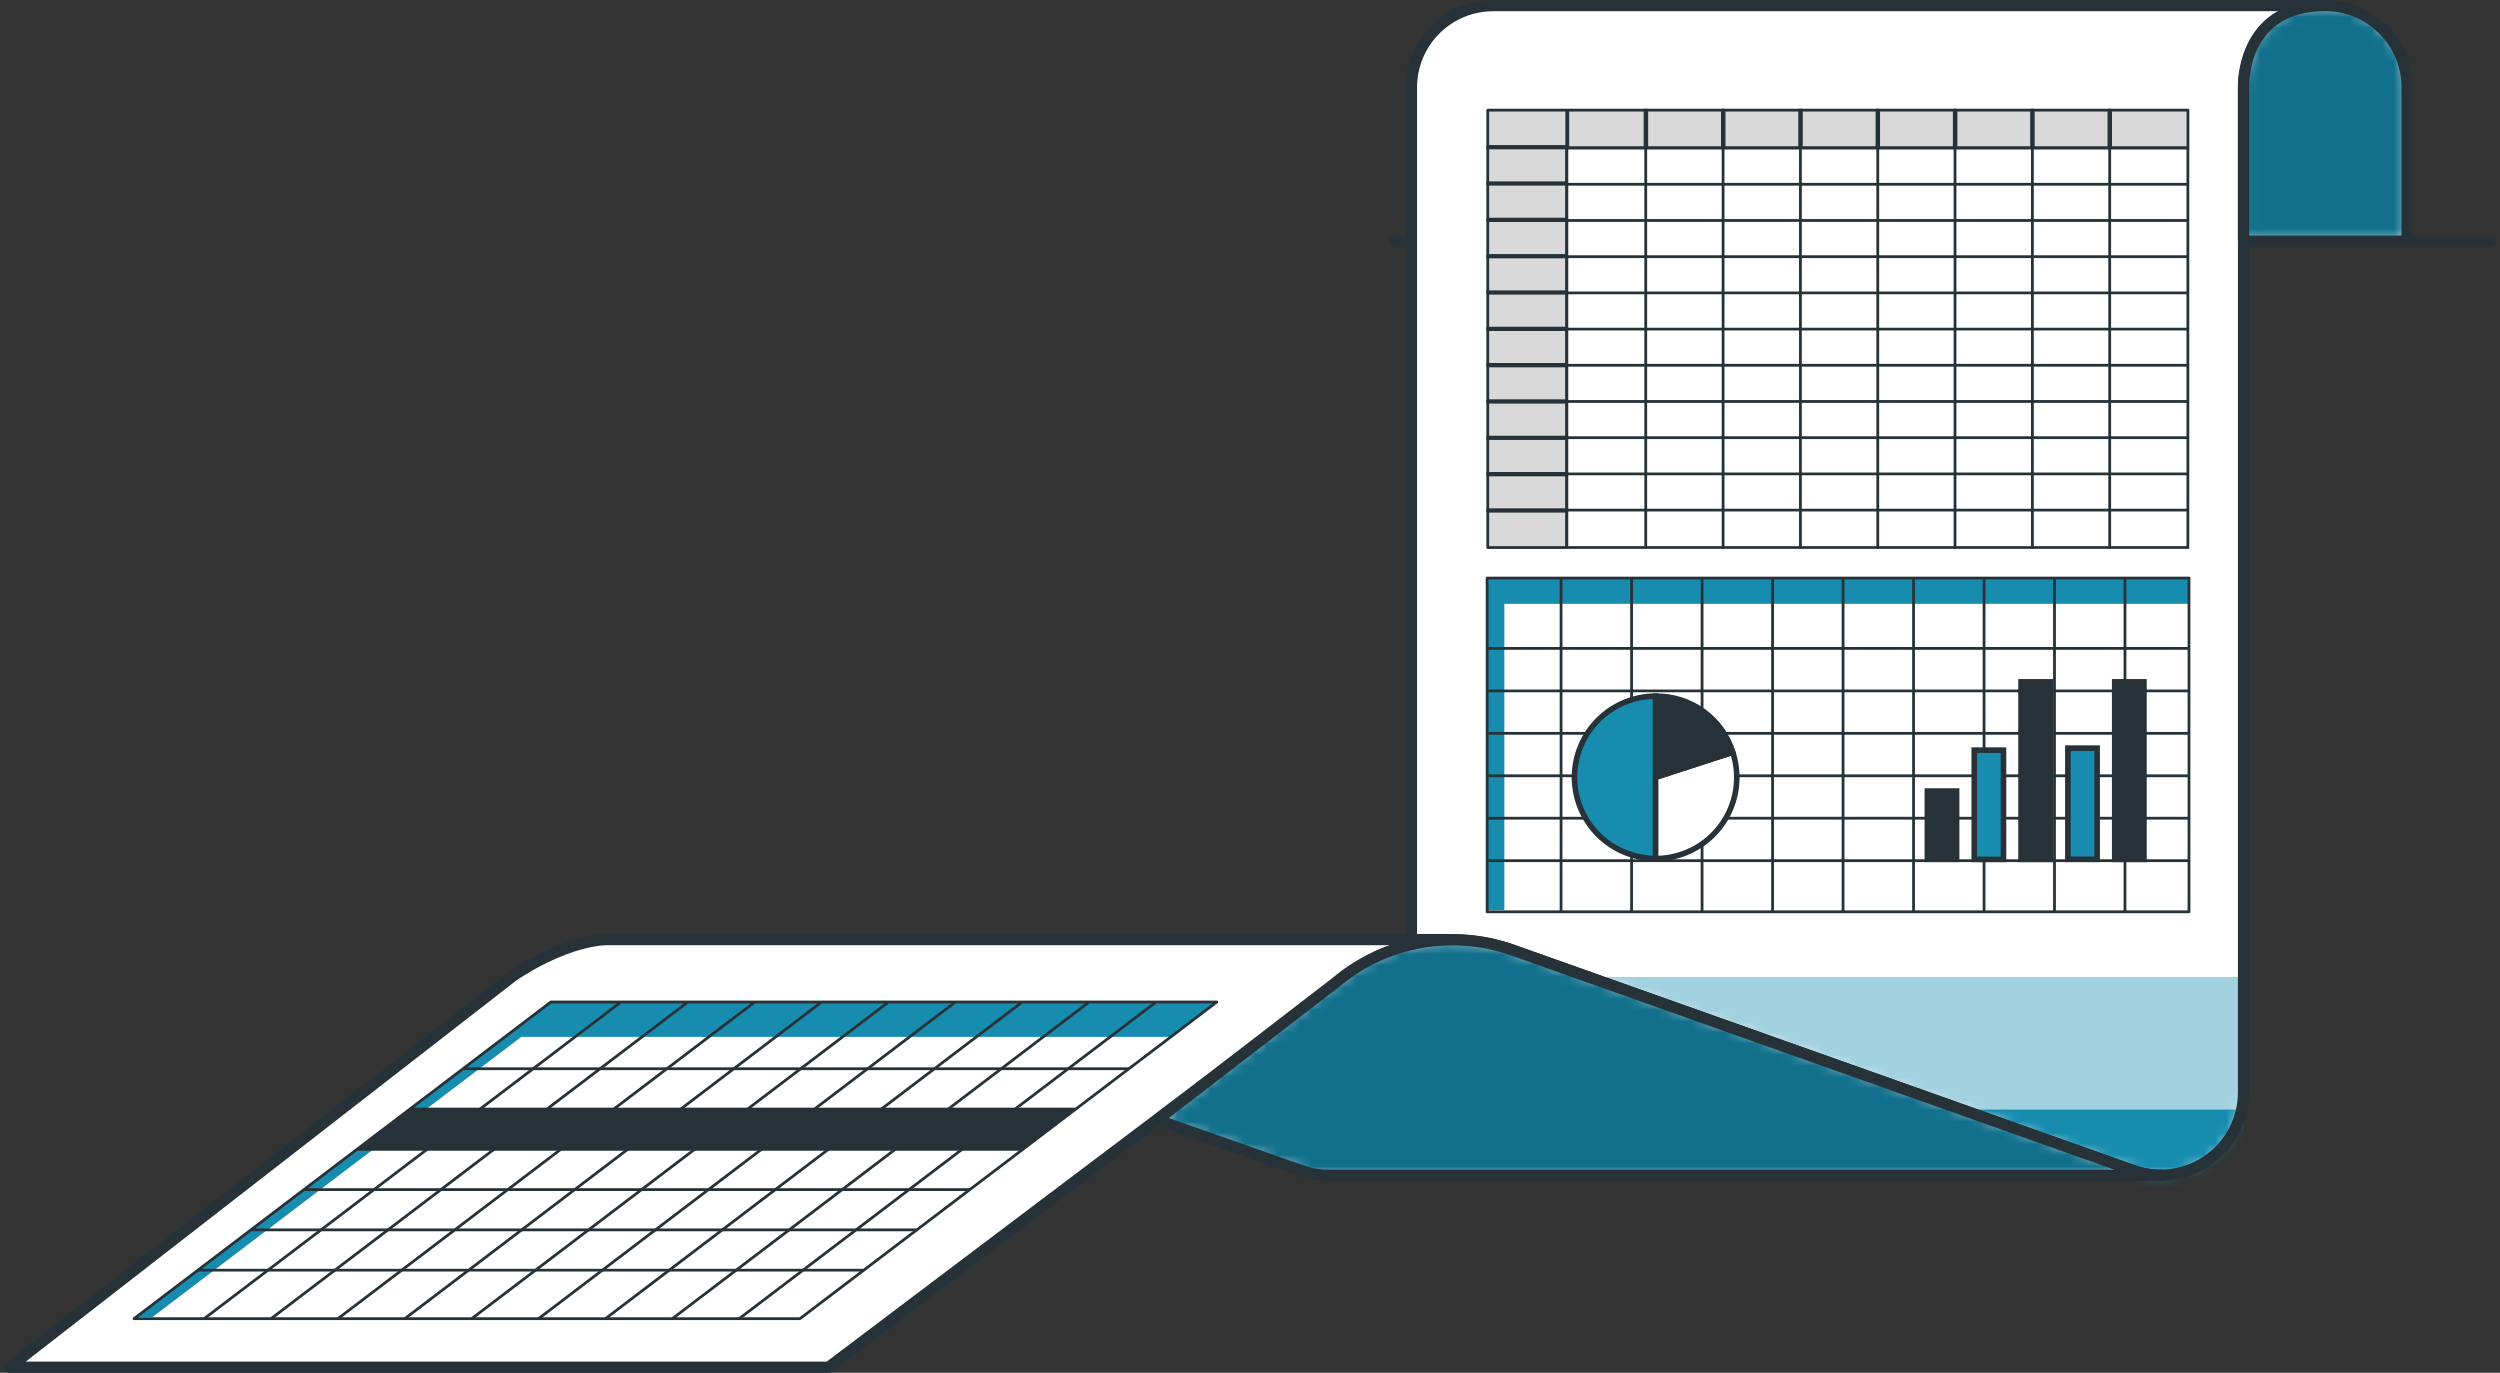 <svg width="224" height="123" viewBox="0 0 224 123" fill="none" xmlns="http://www.w3.org/2000/svg">
<rect x="0" y="0" width="224" height="123" fill="#333333" stroke="none"/>
<path d="M54.31 84.187C50.316 84.385 45.987 87.432 45.987 87.432L0.844 122.501H74.238C74.238 122.501 120.577 87.531 121.964 86.528C124.162 84.943 128.522 84.138 128.522 84.138L126.46 84.187H54.31Z" fill="white" stroke="#263238" stroke-linecap="round" stroke-linejoin="round"/>
<path d="M223.157 21.667H124.937" stroke="#263238" stroke-linecap="round" stroke-linejoin="round"/>
<path d="M208.345 0.5C207.382 0.499 206.429 0.688 205.539 1.057C204.649 1.425 203.841 1.965 203.161 2.646C202.48 3.327 201.941 4.136 201.573 5.026C201.206 5.916 201.017 6.869 201.019 7.832V97.878C201.017 99.066 200.73 100.235 200.182 101.289C199.635 102.343 198.843 103.25 197.872 103.935C196.902 104.62 195.782 105.062 194.605 105.224C193.429 105.387 192.231 105.265 191.111 104.869L135.545 85.134C132.631 84.096 129.479 83.919 126.467 84.626V7.832C126.467 5.889 127.239 4.026 128.612 2.652C129.986 1.278 131.85 0.506 133.793 0.506L208.345 0.5Z" fill="white"/>
<mask id="mask0_1015_5065" style="mask-type:luminance" maskUnits="userSpaceOnUse" x="126" y="0" width="83" height="106">
<path d="M208.344 0.5C207.381 0.499 206.428 0.688 205.538 1.057C204.648 1.425 203.84 1.965 203.16 2.646C202.479 3.327 201.94 4.136 201.572 5.026C201.205 5.916 201.016 6.869 201.018 7.832V97.878C201.016 99.066 200.729 100.235 200.181 101.289C199.634 102.343 198.842 103.25 197.871 103.935C196.901 104.62 195.781 105.062 194.604 105.224C193.428 105.387 192.23 105.265 191.11 104.869L135.544 85.134C132.63 84.096 129.478 83.919 126.466 84.626V7.832C126.466 5.889 127.238 4.026 128.611 2.652C129.985 1.278 131.849 0.506 133.792 0.506L208.344 0.5Z" fill="white"/>
</mask>
<g mask="url(#mask0_1015_5065)">
<path d="M142.369 87.561L191.105 104.869C192.224 105.265 193.422 105.386 194.599 105.224C195.775 105.061 196.896 104.619 197.866 103.934C198.836 103.25 199.628 102.342 200.176 101.289C200.723 100.235 201.01 99.065 201.013 97.877V87.561H142.369Z" fill="#178CAF"/>
<path opacity="0.6" d="M142.369 87.561L191.105 104.869C192.224 105.265 193.422 105.386 194.599 105.224C195.775 105.061 196.896 104.619 197.866 103.934C198.836 103.25 199.628 102.342 200.176 101.289C200.723 100.235 201.01 99.065 201.013 97.877V87.561H142.369Z" fill="white"/>
<path d="M142.369 99.419L191.105 116.758C192.225 117.154 193.424 117.276 194.6 117.113C195.777 116.95 196.898 116.507 197.868 115.822C198.839 115.137 199.631 114.228 200.178 113.174C200.725 112.119 201.011 110.949 201.013 109.761V99.419H142.369Z" fill="#178CAF"/>
</g>
<path d="M208.345 0.5C207.382 0.499 206.429 0.688 205.539 1.057C204.649 1.425 203.841 1.965 203.161 2.646C202.48 3.327 201.941 4.136 201.573 5.026C201.206 5.916 201.017 6.869 201.019 7.832V97.878C201.017 99.066 200.73 100.235 200.182 101.289C199.635 102.343 198.843 103.25 197.872 103.935C196.902 104.62 195.782 105.062 194.605 105.224C193.429 105.387 192.231 105.265 191.111 104.869L135.545 85.134C132.631 84.096 129.479 83.919 126.467 84.626V7.832C126.467 5.889 127.239 4.026 128.612 2.652C129.986 1.278 131.85 0.506 133.793 0.506L208.345 0.5Z" stroke="#263238" stroke-linecap="round" stroke-linejoin="round"/>
<path d="M129.618 84.188H126.46" stroke="#263238" stroke-linecap="round" stroke-linejoin="round"/>
<path d="M193.599 105.309H119.041C118.196 105.305 117.358 105.156 116.564 104.869L103.689 100.342L119.697 88.019C121.858 86.197 124.459 84.972 127.24 84.466C130.021 83.96 132.886 84.19 135.55 85.133L191.116 104.869C191.913 105.157 192.752 105.305 193.599 105.309Z" fill="white"/>
<mask id="mask1_1015_5065" style="mask-type:luminance" maskUnits="userSpaceOnUse" x="103" y="84" width="91" height="22">
<path d="M193.599 105.31H119.041C118.196 105.307 117.358 105.158 116.564 104.871L103.689 100.344L119.697 88.021C121.858 86.199 124.459 84.974 127.24 84.468C130.021 83.962 132.886 84.192 135.55 85.135L191.116 104.871C191.913 105.158 192.752 105.307 193.599 105.31Z" fill="white"/>
</mask>
<g mask="url(#mask1_1015_5065)">
<path d="M193.598 105.31H119.04C118.195 105.307 117.357 105.158 116.563 104.871L102.89 100.103L119.684 88.021C121.845 86.199 124.445 84.974 127.226 84.468C130.007 83.962 132.872 84.192 135.537 85.135L191.103 104.871C191.903 105.16 192.747 105.309 193.598 105.31Z" fill="#178CAF"/>
<path opacity="0.2" d="M193.598 105.31H119.04C118.195 105.307 117.357 105.158 116.563 104.871L102.89 100.103L119.684 88.021C121.845 86.199 124.445 84.974 127.226 84.468C130.007 83.962 132.872 84.192 135.537 85.135L191.103 104.871C191.903 105.16 192.747 105.309 193.598 105.31Z" fill="black"/>
</g>
<path d="M193.599 105.309H119.041C118.196 105.305 117.358 105.156 116.564 104.869L103.689 100.342L119.697 88.019C121.858 86.197 124.459 84.972 127.24 84.466C130.021 83.96 132.886 84.19 135.55 85.133L191.116 104.869C191.913 105.157 192.752 105.305 193.599 105.309Z" stroke="#263238" stroke-linecap="round" stroke-linejoin="round"/>
<path d="M119.041 105.31H118.88" stroke="#263238" stroke-linecap="round" stroke-linejoin="round"/>
<path d="M193.742 105.31H193.6" stroke="#263238" stroke-linecap="round" stroke-linejoin="round"/>
<path d="M213.521 2.649C212.843 1.966 212.037 1.424 211.148 1.055C210.259 0.687 209.306 0.498 208.344 0.5C200.715 0.5 201.018 7.826 201.018 7.826V21.61H215.67V7.832C215.672 6.869 215.484 5.915 215.115 5.025C214.746 4.135 214.204 3.328 213.521 2.649Z" fill="white"/>
<mask id="mask2_1015_5065" style="mask-type:luminance" maskUnits="userSpaceOnUse" x="201" y="0" width="15" height="22">
<path d="M213.52 2.649C212.842 1.966 212.036 1.424 211.147 1.055C210.258 0.687 209.305 0.498 208.343 0.5C200.714 0.5 201.017 7.826 201.017 7.826V21.61H215.669V7.832C215.671 6.869 215.483 5.915 215.114 5.025C214.745 4.135 214.203 3.328 213.52 2.649Z" fill="white"/>
</mask>
<g mask="url(#mask2_1015_5065)">
<path d="M213.52 2.649C212.842 1.966 212.036 1.424 211.147 1.055C210.258 0.687 209.305 0.498 208.343 0.5C200.714 0.5 201.017 7.826 201.017 7.826V21.61H215.669V7.832C215.671 6.869 215.483 5.915 215.114 5.025C214.745 4.135 214.203 3.328 213.52 2.649Z" fill="#178CAF"/>
<path opacity="0.2" d="M213.52 2.649C212.842 1.966 212.036 1.424 211.147 1.055C210.258 0.687 209.305 0.498 208.343 0.5C200.714 0.5 201.017 7.826 201.017 7.826V21.61H215.669V7.832C215.671 6.869 215.483 5.915 215.114 5.025C214.745 4.135 214.203 3.328 213.52 2.649Z" fill="black"/>
</g>
<path d="M213.521 2.649C212.843 1.966 212.037 1.424 211.148 1.055C210.259 0.687 209.306 0.498 208.344 0.5C200.715 0.5 201.018 7.826 201.018 7.826V21.61H215.67V7.832C215.672 6.869 215.484 5.915 215.115 5.025C214.746 4.135 214.204 3.328 213.521 2.649Z" stroke="#263238" stroke-linecap="round" stroke-linejoin="round"/>
<g opacity="0.15">
<path d="M133.304 13.121V13.251V16.378V16.509V19.636V19.766V22.887V23.017V26.144V26.274V29.401V29.532V32.653V32.783V35.91V36.04V39.167V39.297V42.418V42.548V45.675V45.806V49.063H140.382V45.806V45.675V42.548V42.418V39.297V39.167V36.04V35.91V32.783V32.653V29.532V29.401V26.274V26.144V23.017V22.887V19.766V19.636V16.509V16.378V13.251V13.121V9.87H133.304V13.121Z" fill="black"/>
<path d="M189.112 9.87H188.963H182.189H182.034H175.259H175.104H168.336H168.181H161.406H161.252H154.483H154.328H147.554H147.399H140.476V13.251H147.399H147.554H154.328H154.483H161.252H161.406H168.181H168.336H175.104H175.259H182.034H182.189H188.963H189.112H196.041V9.87H189.112Z" fill="black"/>
</g>
<path d="M140.381 9.87H133.303V13.257H140.381V9.87Z" stroke="#263238" stroke-width="0.25" stroke-linecap="round" stroke-linejoin="round"/>
<path d="M140.381 13.12H133.303V16.507H140.381V13.12Z" stroke="#263238" stroke-width="0.25" stroke-linecap="round" stroke-linejoin="round"/>
<path d="M140.381 16.378H133.303V19.765H140.381V16.378Z" stroke="#263238" stroke-width="0.25" stroke-linecap="round" stroke-linejoin="round"/>
<path d="M140.381 19.636H133.303V23.023H140.381V19.636Z" stroke="#263238" stroke-width="0.25" stroke-linecap="round" stroke-linejoin="round"/>
<path d="M140.381 22.887H133.303V26.274H140.381V22.887Z" stroke="#263238" stroke-width="0.25" stroke-linecap="round" stroke-linejoin="round"/>
<path d="M140.381 26.145H133.303V29.532H140.381V26.145Z" stroke="#263238" stroke-width="0.25" stroke-linecap="round" stroke-linejoin="round"/>
<path d="M140.381 29.399H133.303V32.787H140.381V29.399Z" stroke="#263238" stroke-width="0.25" stroke-linecap="round" stroke-linejoin="round"/>
<path d="M140.381 32.652H133.303V36.04H140.381V32.652Z" stroke="#263238" stroke-width="0.25" stroke-linecap="round" stroke-linejoin="round"/>
<path d="M140.381 35.908H133.303V39.295H140.381V35.908Z" stroke="#263238" stroke-width="0.25" stroke-linecap="round" stroke-linejoin="round"/>
<path d="M140.381 39.166H133.303V42.553H140.381V39.166Z" stroke="#263238" stroke-width="0.25" stroke-linecap="round" stroke-linejoin="round"/>
<path d="M140.381 42.416H133.303V45.803H140.381V42.416Z" stroke="#263238" stroke-width="0.25" stroke-linecap="round" stroke-linejoin="round"/>
<path d="M140.381 45.674H133.303V49.061H140.381V45.674Z" stroke="#263238" stroke-width="0.25" stroke-linecap="round" stroke-linejoin="round"/>
<path d="M147.552 9.87H140.474V13.257H147.552V9.87Z" stroke="#263238" stroke-width="0.25" stroke-linecap="round" stroke-linejoin="round"/>
<path d="M154.476 9.87H147.397V13.257H154.476V9.87Z" stroke="#263238" stroke-width="0.25" stroke-linecap="round" stroke-linejoin="round"/>
<path d="M161.404 9.87H154.326V13.257H161.404V9.87Z" stroke="#263238" stroke-width="0.25" stroke-linecap="round" stroke-linejoin="round"/>
<path d="M168.327 9.87H161.249V13.257H168.327V9.87Z" stroke="#263238" stroke-width="0.25" stroke-linecap="round" stroke-linejoin="round"/>
<path d="M175.257 9.87H168.179V13.257H175.257V9.87Z" stroke="#263238" stroke-width="0.25" stroke-linecap="round" stroke-linejoin="round"/>
<path d="M182.181 9.87H175.103V13.257H182.181V9.87Z" stroke="#263238" stroke-width="0.25" stroke-linecap="round" stroke-linejoin="round"/>
<path d="M189.11 9.87H182.032V13.257H189.11V9.87Z" stroke="#263238" stroke-width="0.25" stroke-linecap="round" stroke-linejoin="round"/>
<path d="M196.039 9.87H188.961V13.257H196.039V9.87Z" stroke="#263238" stroke-width="0.25" stroke-linecap="round" stroke-linejoin="round"/>
<path d="M196.033 13.251H140.381V49.056H196.033V13.251Z" stroke="#263238" stroke-width="0.25" stroke-linecap="round" stroke-linejoin="round"/>
<path d="M147.459 13.251V49.05" stroke="#263238" stroke-width="0.25" stroke-linecap="round" stroke-linejoin="round"/>
<path d="M154.389 13.251V49.05" stroke="#263238" stroke-width="0.25" stroke-linecap="round" stroke-linejoin="round"/>
<path d="M161.318 13.251V49.05" stroke="#263238" stroke-width="0.25" stroke-linecap="round" stroke-linejoin="round"/>
<path d="M168.248 13.251V49.05" stroke="#263238" stroke-width="0.25" stroke-linecap="round" stroke-linejoin="round"/>
<path d="M175.17 13.251V49.05" stroke="#263238" stroke-width="0.25" stroke-linecap="round" stroke-linejoin="round"/>
<path d="M182.101 13.251V49.05" stroke="#263238" stroke-width="0.25" stroke-linecap="round" stroke-linejoin="round"/>
<path d="M189.029 13.251V49.05" stroke="#263238" stroke-width="0.25" stroke-linecap="round" stroke-linejoin="round"/>
<path d="M140.381 16.509H195.996" stroke="#263238" stroke-width="0.25" stroke-linecap="round" stroke-linejoin="round"/>
<path d="M140.381 19.752H195.996" stroke="#263238" stroke-width="0.25" stroke-linecap="round" stroke-linejoin="round"/>
<path d="M140.381 22.998H195.996" stroke="#263238" stroke-width="0.25" stroke-linecap="round" stroke-linejoin="round"/>
<path d="M140.381 26.244H195.996" stroke="#263238" stroke-width="0.25" stroke-linecap="round" stroke-linejoin="round"/>
<path d="M140.381 29.487H195.996" stroke="#263238" stroke-width="0.25" stroke-linecap="round" stroke-linejoin="round"/>
<path d="M140.381 32.727H195.996" stroke="#263238" stroke-width="0.25" stroke-linecap="round" stroke-linejoin="round"/>
<path d="M140.381 35.97H195.996" stroke="#263238" stroke-width="0.25" stroke-linecap="round" stroke-linejoin="round"/>
<path d="M140.381 39.216H195.996" stroke="#263238" stroke-width="0.25" stroke-linecap="round" stroke-linejoin="round"/>
<path d="M140.381 42.461H195.996" stroke="#263238" stroke-width="0.25" stroke-linecap="round" stroke-linejoin="round"/>
<path d="M140.381 45.705H195.996" stroke="#263238" stroke-width="0.25" stroke-linecap="round" stroke-linejoin="round"/>
<path d="M104.904 92.905H45.238L49.356 89.777H109.022L104.904 92.905Z" fill="#178CAF"/>
<path d="M13.663 118.009H12.201L49.356 89.777H50.824L13.663 118.009Z" fill="#178CAF"/>
<path d="M91.756 102.875H32.097L36.76 99.383H96.419L91.756 102.875Z" fill="#263238"/>
<path d="M71.675 118.152H12.01L49.357 89.777H109.022L71.675 118.152Z" stroke="#263238" stroke-width="0.25" stroke-linecap="round" stroke-linejoin="round"/>
<path d="M55.505 89.882L18.318 118.132" stroke="#263238" stroke-width="0.25" stroke-linecap="round" stroke-linejoin="round"/>
<path d="M61.5 89.882L24.314 118.132" stroke="#263238" stroke-width="0.25" stroke-linecap="round" stroke-linejoin="round"/>
<path d="M67.488 89.882L30.302 118.132" stroke="#263238" stroke-width="0.25" stroke-linecap="round" stroke-linejoin="round"/>
<path d="M73.483 89.882L36.297 118.132" stroke="#263238" stroke-width="0.25" stroke-linecap="round" stroke-linejoin="round"/>
<path d="M79.476 89.882L42.29 118.132" stroke="#263238" stroke-width="0.25" stroke-linecap="round" stroke-linejoin="round"/>
<path d="M85.472 89.882L48.279 118.132" stroke="#263238" stroke-width="0.25" stroke-linecap="round" stroke-linejoin="round"/>
<path d="M91.46 89.882L54.273 118.132" stroke="#263238" stroke-width="0.25" stroke-linecap="round" stroke-linejoin="round"/>
<path d="M97.453 89.882L60.267 118.132" stroke="#263238" stroke-width="0.25" stroke-linecap="round" stroke-linejoin="round"/>
<path d="M103.448 89.882L66.256 118.132" stroke="#263238" stroke-width="0.25" stroke-linecap="round" stroke-linejoin="round"/>
<path d="M41.584 95.76H101.07" stroke="#263238" stroke-width="0.25" stroke-linecap="round" stroke-linejoin="round"/>
<path d="M36.835 99.371H96.321" stroke="#263238" stroke-width="0.25" stroke-linecap="round" stroke-linejoin="round"/>
<path d="M32.085 102.981H91.571" stroke="#263238" stroke-width="0.25" stroke-linecap="round" stroke-linejoin="round"/>
<path d="M27.336 106.586H86.822" stroke="#263238" stroke-width="0.25" stroke-linecap="round" stroke-linejoin="round"/>
<path d="M22.586 110.195H82.072" stroke="#263238" stroke-width="0.25" stroke-linecap="round" stroke-linejoin="round"/>
<path d="M17.836 113.807H77.322" stroke="#263238" stroke-width="0.25" stroke-linecap="round" stroke-linejoin="round"/>
<path d="M196.133 51.793H133.247V54.103H196.133V51.793Z" fill="#178CAF"/>
<path d="M134.789 51.793H133.247V81.542H134.789V51.793Z" fill="#178CAF"/>
<path d="M196.133 51.793H133.247V81.697H196.133V51.793Z" stroke="#263238" stroke-width="0.25" stroke-linecap="round" stroke-linejoin="round"/>
<path d="M139.872 51.904V81.678" stroke="#263238" stroke-width="0.25" stroke-linecap="round" stroke-linejoin="round"/>
<path d="M146.189 51.904V81.678" stroke="#263238" stroke-width="0.25" stroke-linecap="round" stroke-linejoin="round"/>
<path d="M152.506 51.904V81.678" stroke="#263238" stroke-width="0.25" stroke-linecap="round" stroke-linejoin="round"/>
<path d="M158.822 51.904V81.678" stroke="#263238" stroke-width="0.25" stroke-linecap="round" stroke-linejoin="round"/>
<path d="M165.138 51.904V81.678" stroke="#263238" stroke-width="0.25" stroke-linecap="round" stroke-linejoin="round"/>
<path d="M171.455 51.904V81.678" stroke="#263238" stroke-width="0.25" stroke-linecap="round" stroke-linejoin="round"/>
<path d="M177.771 51.904V81.678" stroke="#263238" stroke-width="0.25" stroke-linecap="round" stroke-linejoin="round"/>
<path d="M184.082 51.904V81.678" stroke="#263238" stroke-width="0.25" stroke-linecap="round" stroke-linejoin="round"/>
<path d="M190.398 51.904V81.678" stroke="#263238" stroke-width="0.25" stroke-linecap="round" stroke-linejoin="round"/>
<path d="M133.353 58.098H196.052" stroke="#263238" stroke-width="0.25" stroke-linecap="round" stroke-linejoin="round"/>
<path d="M133.353 61.905H196.052" stroke="#263238" stroke-width="0.25" stroke-linecap="round" stroke-linejoin="round"/>
<path d="M133.353 65.709H196.052" stroke="#263238" stroke-width="0.25" stroke-linecap="round" stroke-linejoin="round"/>
<path d="M133.353 69.51H196.052" stroke="#263238" stroke-width="0.25" stroke-linecap="round" stroke-linejoin="round"/>
<path d="M133.353 73.311H196.052" stroke="#263238" stroke-width="0.25" stroke-linecap="round" stroke-linejoin="round"/>
<path d="M133.353 77.114H196.052" stroke="#263238" stroke-width="0.25" stroke-linecap="round" stroke-linejoin="round"/>
<path d="M175.312 70.879H172.692V76.997H175.312V70.879Z" fill="#263238" stroke="#263238" stroke-width="0.5" stroke-miterlimit="10"/>
<path d="M179.512 67.213H176.893V77.003H179.512V67.213Z" fill="#178CAF" stroke="#263238" stroke-width="0.5" stroke-miterlimit="10"/>
<path d="M183.703 61.094H181.084V77.002H183.703V61.094Z" fill="#263238" stroke="#263238" stroke-width="0.5" stroke-miterlimit="10"/>
<path d="M187.902 67.033H185.282V76.997H187.902V67.033Z" fill="#178CAF" stroke="#263238" stroke-width="0.5" stroke-miterlimit="10"/>
<path d="M192.096 61.094H189.477V77.002H192.096V61.094Z" fill="#263238" stroke="#263238" stroke-width="0.5" stroke-miterlimit="10"/>
<path d="M148.344 69.645V76.915C146.416 76.915 144.567 76.149 143.204 74.786C141.84 73.422 141.074 71.573 141.074 69.645C141.074 67.717 141.84 65.868 143.204 64.504C144.567 63.141 146.416 62.375 148.344 62.375V69.645Z" fill="#178CAF" stroke="#263238" stroke-width="0.5" stroke-miterlimit="10"/>
<path d="M148.344 69.646L155.255 67.398C155.552 68.307 155.668 69.265 155.594 70.218C155.521 71.171 155.26 72.1 154.827 72.952C154.394 73.804 153.796 74.562 153.07 75.183C152.343 75.804 151.501 76.275 150.592 76.57C149.867 76.812 149.108 76.934 148.344 76.929V69.646Z" fill="white" stroke="#263238" stroke-width="0.5" stroke-miterlimit="10"/>
<path d="M148.344 69.646V62.376C149.883 62.358 151.386 62.837 152.631 63.741C153.876 64.646 154.796 65.928 155.255 67.398L148.344 69.646Z" fill="#263238" stroke="#263238" stroke-width="0.5" stroke-miterlimit="10"/>
</svg>
